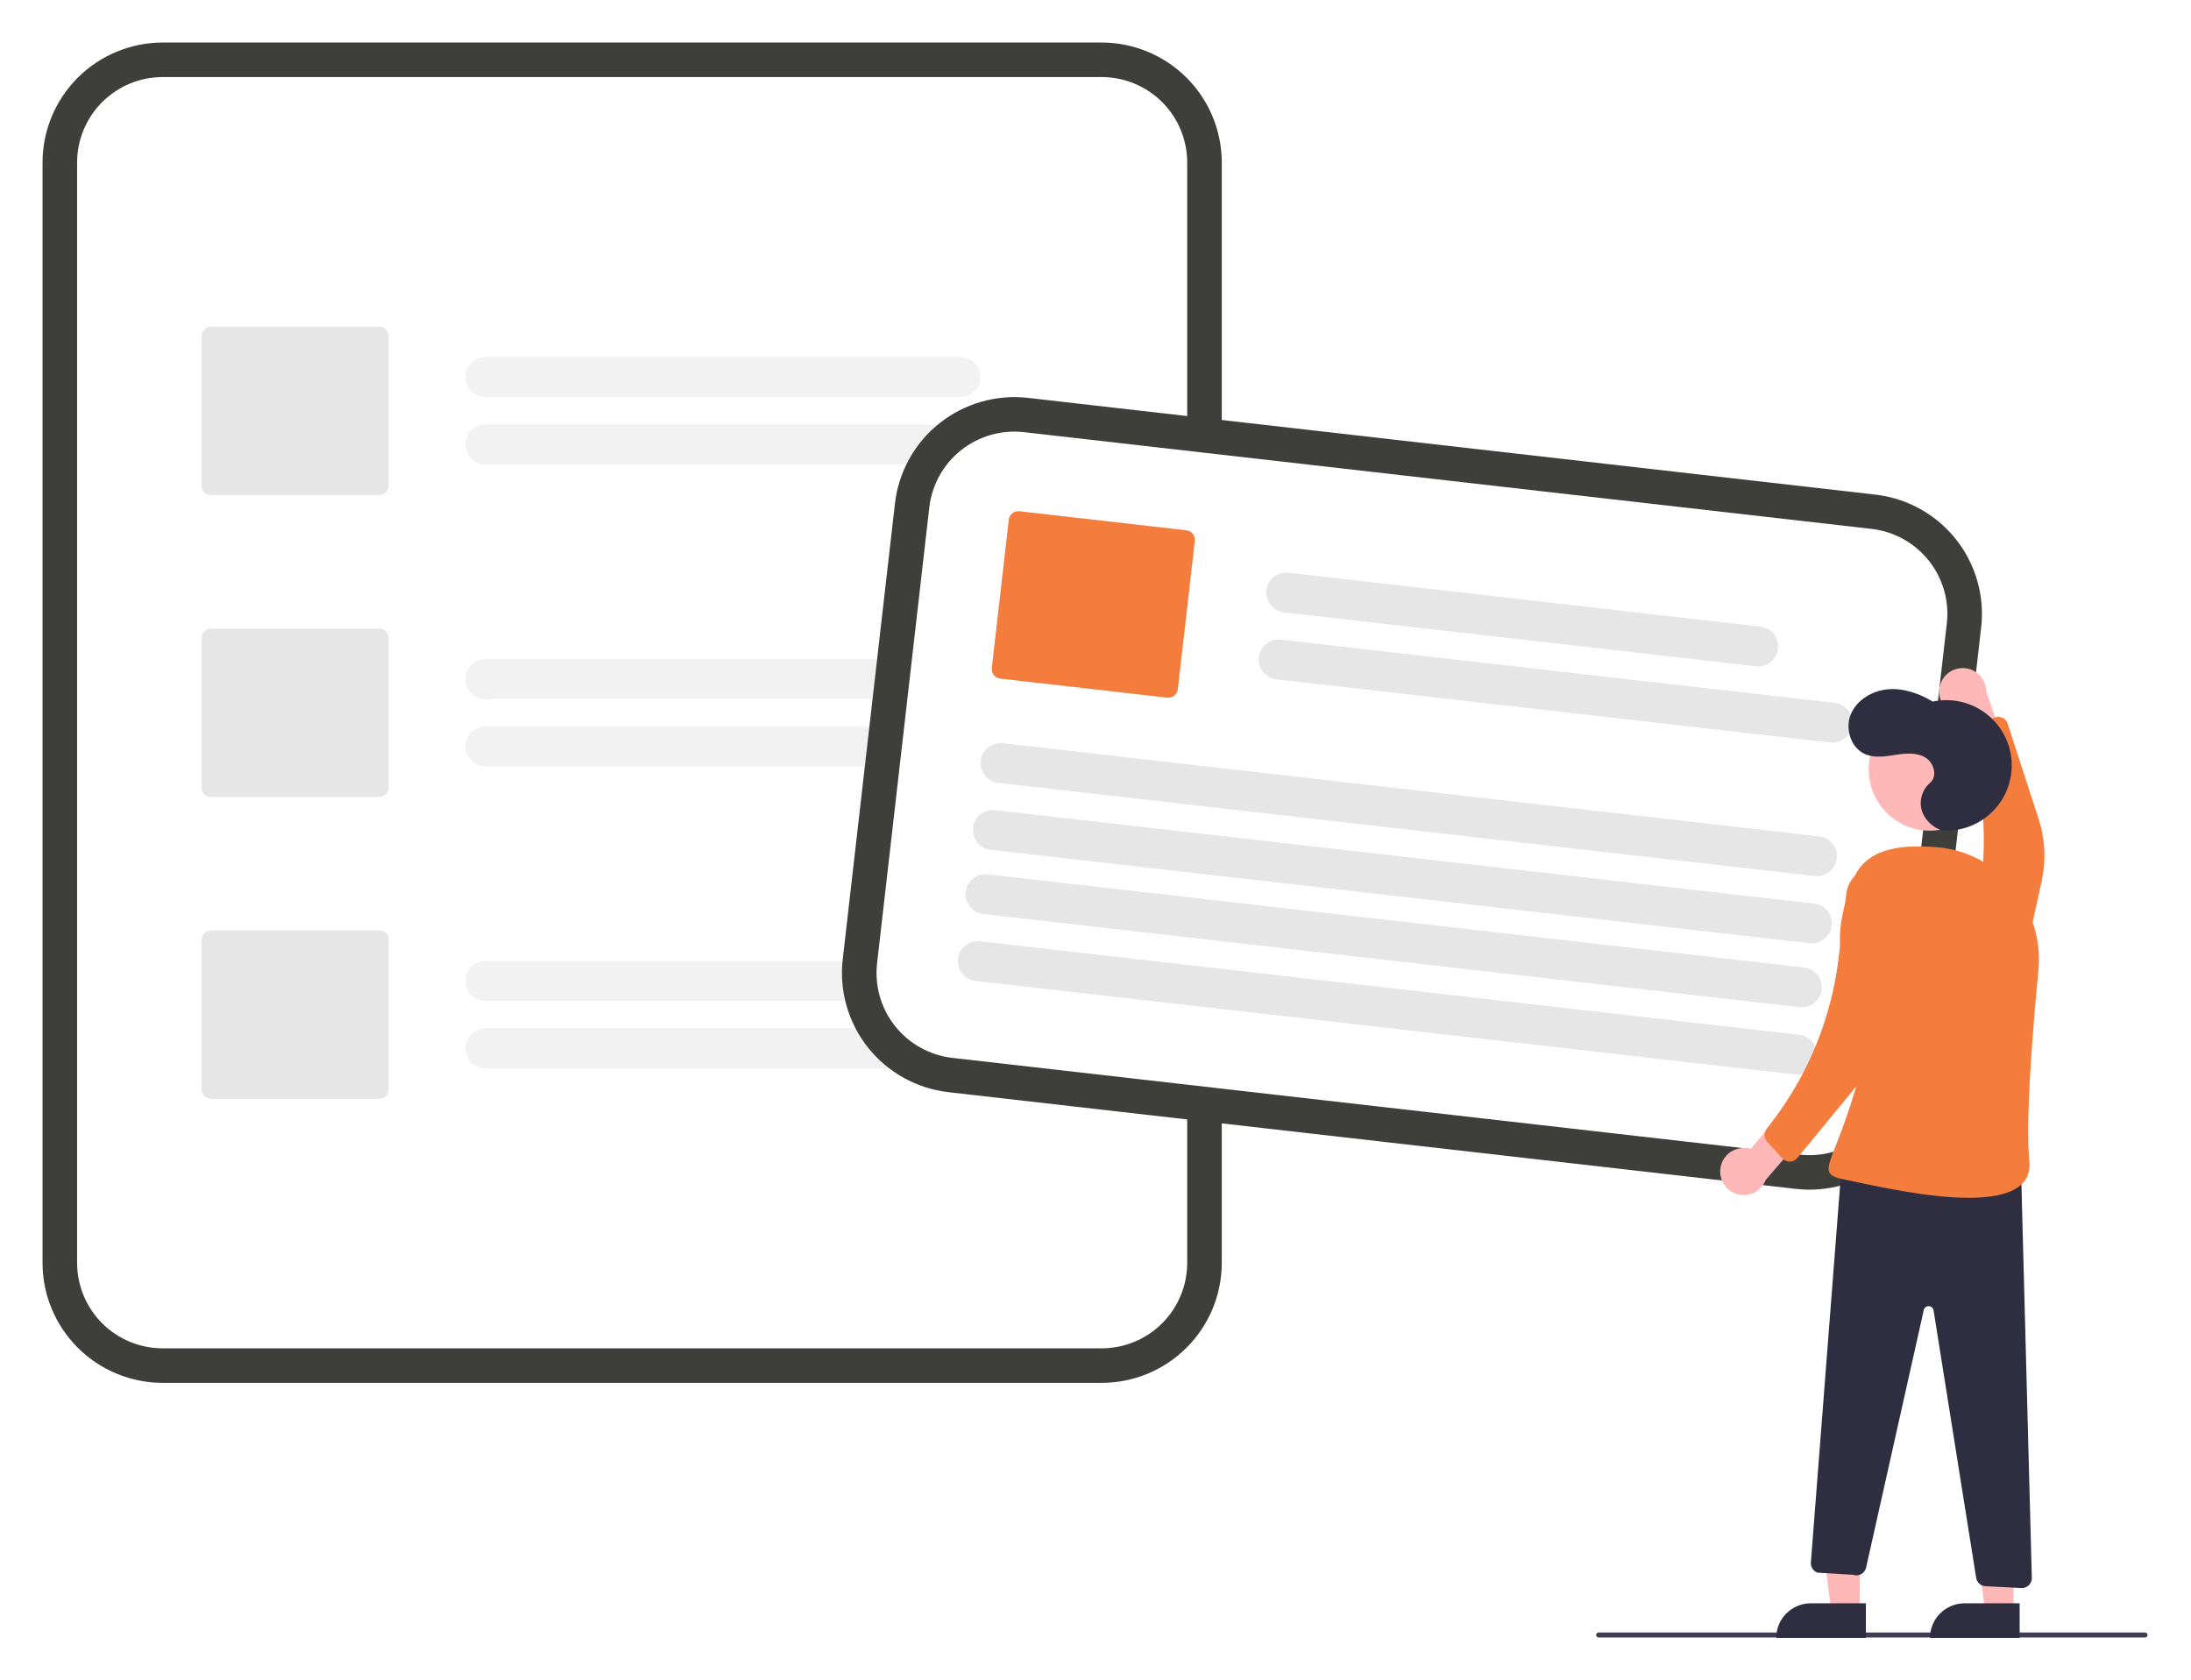 <svg width="206" height="158" viewBox="0 0 206 158" fill="none" xmlns="http://www.w3.org/2000/svg">
<g clip-path="url(#clip0_129_94)" filter="url(#filter0_d_129_94)">
<path d="M103.581 0H15.291C12.297 0.003 9.427 1.192 7.311 3.305C5.194 5.418 4.003 8.282 4 11.27V114.751C4.003 117.739 5.194 120.604 7.311 122.717C9.427 124.83 12.297 126.018 15.291 126.022H103.581C106.574 126.018 109.444 124.83 111.561 122.717C113.678 120.604 114.868 117.739 114.872 114.751V11.27C114.868 8.282 113.678 5.418 111.561 3.305C109.444 1.192 106.574 0.003 103.581 0Z" fill="#3E3F3A"/>
<path d="M103.581 3.245H15.291C13.159 3.247 11.116 4.093 9.608 5.598C8.101 7.102 7.253 9.142 7.25 11.27V114.751C7.253 116.879 8.101 118.919 9.608 120.424C11.116 121.928 13.159 122.775 15.291 122.777H103.581C105.713 122.775 107.757 121.928 109.264 120.424C110.771 118.919 111.619 116.879 111.622 114.751V11.27C111.619 9.142 110.771 7.102 109.264 5.598C107.757 4.093 105.713 3.247 103.581 3.245Z" fill="white"/>
<path d="M90.293 33.334H45.646C45.147 33.334 44.669 33.136 44.316 32.784C43.964 32.432 43.766 31.955 43.766 31.457C43.766 30.959 43.964 30.482 44.316 30.13C44.669 29.778 45.147 29.58 45.646 29.58H90.293C90.54 29.58 90.785 29.629 91.013 29.723C91.241 29.818 91.448 29.956 91.623 30.13C91.798 30.304 91.936 30.511 92.031 30.739C92.125 30.967 92.174 31.211 92.174 31.457C92.174 31.704 92.125 31.948 92.031 32.175C91.936 32.403 91.798 32.61 91.623 32.784C91.448 32.959 91.241 33.097 91.013 33.191C90.785 33.285 90.54 33.334 90.293 33.334Z" fill="#F2F2F2"/>
<path d="M98.049 39.668H45.645C45.147 39.668 44.669 39.47 44.317 39.118C43.965 38.766 43.767 38.289 43.767 37.791C43.767 37.294 43.965 36.817 44.317 36.465C44.669 36.113 45.147 35.915 45.645 35.915H98.049C98.547 35.915 99.025 36.113 99.377 36.465C99.729 36.817 99.927 37.294 99.927 37.791C99.927 38.289 99.729 38.766 99.377 39.118C99.025 39.47 98.547 39.668 98.049 39.668Z" fill="#F2F2F2"/>
<path d="M90.293 61.721H45.646C45.147 61.721 44.669 61.523 44.316 61.171C43.964 60.819 43.766 60.342 43.766 59.844C43.766 59.346 43.964 58.869 44.316 58.517C44.669 58.165 45.147 57.967 45.646 57.967H90.293C90.54 57.967 90.785 58.016 91.013 58.11C91.241 58.204 91.448 58.342 91.623 58.517C91.798 58.691 91.936 58.898 92.031 59.126C92.125 59.353 92.174 59.597 92.174 59.844C92.174 60.09 92.125 60.334 92.031 60.562C91.936 60.79 91.798 60.996 91.623 61.171C91.448 61.345 91.241 61.483 91.013 61.578C90.785 61.672 90.54 61.721 90.293 61.721Z" fill="#F2F2F2"/>
<path d="M98.049 68.055H45.645C45.147 68.054 44.669 67.856 44.317 67.504C43.965 67.152 43.767 66.675 43.767 66.178C43.767 65.68 43.965 65.203 44.317 64.852C44.669 64.5 45.147 64.302 45.645 64.301H98.049C98.547 64.302 99.025 64.5 99.377 64.852C99.729 65.203 99.927 65.68 99.927 66.178C99.927 66.675 99.729 67.152 99.377 67.504C99.025 67.856 98.547 68.054 98.049 68.055Z" fill="#F2F2F2"/>
<path d="M90.293 90.107H45.646C45.147 90.107 44.669 89.909 44.316 89.557C43.964 89.205 43.766 88.728 43.766 88.23C43.766 87.732 43.964 87.255 44.316 86.903C44.669 86.551 45.147 86.353 45.646 86.353H90.293C90.541 86.353 90.785 86.401 91.014 86.496C91.242 86.59 91.45 86.728 91.624 86.902C91.799 87.077 91.938 87.284 92.032 87.511C92.127 87.739 92.176 87.984 92.176 88.23C92.176 88.477 92.127 88.721 92.032 88.949C91.938 89.177 91.799 89.384 91.624 89.558C91.45 89.732 91.242 89.871 91.014 89.965C90.785 90.059 90.541 90.107 90.293 90.107Z" fill="#F2F2F2"/>
<path d="M98.049 96.441H45.645C45.147 96.441 44.669 96.243 44.317 95.891C43.965 95.539 43.767 95.062 43.767 94.564C43.767 94.067 43.965 93.59 44.317 93.238C44.669 92.886 45.147 92.688 45.645 92.688H98.049C98.547 92.688 99.025 92.886 99.377 93.238C99.729 93.59 99.927 94.067 99.927 94.564C99.927 95.062 99.729 95.539 99.377 95.891C99.025 96.243 98.547 96.441 98.049 96.441Z" fill="#F2F2F2"/>
<path d="M35.644 42.544H19.844C19.605 42.543 19.376 42.448 19.207 42.28C19.038 42.111 18.943 41.882 18.942 41.644V27.605C18.943 27.366 19.038 27.137 19.207 26.969C19.376 26.8 19.605 26.705 19.844 26.705H35.644C35.883 26.705 36.112 26.8 36.282 26.969C36.451 27.137 36.546 27.366 36.546 27.605V41.644C36.546 41.882 36.451 42.111 36.282 42.28C36.112 42.448 35.883 42.543 35.644 42.544Z" fill="#E6E6E6"/>
<path d="M35.644 70.93H19.844C19.605 70.93 19.376 70.835 19.207 70.666C19.038 70.498 18.943 70.269 18.942 70.03V55.991C18.943 55.753 19.038 55.524 19.207 55.355C19.376 55.187 19.605 55.092 19.844 55.091H35.644C35.883 55.092 36.112 55.187 36.282 55.355C36.451 55.524 36.546 55.753 36.546 55.991V70.03C36.546 70.269 36.451 70.498 36.282 70.666C36.112 70.835 35.883 70.93 35.644 70.93Z" fill="#E6E6E6"/>
<path d="M35.644 99.317H19.844C19.605 99.316 19.376 99.221 19.207 99.053C19.038 98.884 18.943 98.655 18.942 98.417V84.378C18.943 84.139 19.038 83.91 19.207 83.742C19.376 83.573 19.605 83.478 19.844 83.478H35.644C35.883 83.478 36.112 83.573 36.282 83.742C36.451 83.91 36.546 84.139 36.546 84.378V98.417C36.546 98.655 36.451 98.884 36.282 99.053C36.112 99.221 35.883 99.316 35.644 99.317Z" fill="#E6E6E6"/>
<path d="M181.359 97.869L182.059 91.754L185.571 61.098L186.272 54.983C186.609 52.014 185.752 49.033 183.889 46.694C182.027 44.355 179.31 42.849 176.337 42.506L96.647 33.41C93.672 33.074 90.686 33.929 88.342 35.788C85.999 37.648 84.49 40.359 84.146 43.327L84.144 43.343L79.235 86.196L79.233 86.212C78.897 89.181 79.754 92.162 81.616 94.502C83.479 96.841 86.195 98.347 89.168 98.69L168.858 107.786C171.833 108.122 174.82 107.266 177.163 105.407C179.507 103.548 181.016 100.837 181.359 97.869Z" fill="#3E3F3A"/>
<path d="M178.13 97.5L178.959 90.258L182.213 61.857L183.042 54.615C183.282 52.501 182.672 50.378 181.346 48.712C180.019 47.046 178.085 45.973 175.967 45.729L96.278 36.633C94.159 36.394 92.032 37.003 90.364 38.327C88.695 39.651 87.62 41.582 87.376 43.696L87.374 43.711L82.465 86.565L82.463 86.581C82.223 88.695 82.833 90.818 84.159 92.484C85.486 94.15 87.42 95.222 89.538 95.466L169.228 104.562C171.346 104.802 173.473 104.193 175.142 102.869C176.81 101.545 177.885 99.614 178.13 97.5Z" fill="white"/>
<path d="M165.085 58.644L120.727 53.581C120.481 53.553 120.244 53.477 120.027 53.358C119.811 53.238 119.621 53.078 119.467 52.885C119.313 52.691 119.199 52.47 119.131 52.233C119.063 51.996 119.042 51.748 119.07 51.503C119.098 51.258 119.175 51.021 119.294 50.805C119.414 50.589 119.576 50.4 119.769 50.246C119.963 50.093 120.185 49.979 120.422 49.911C120.66 49.844 120.908 49.823 121.154 49.852L165.513 54.915C166.008 54.972 166.46 55.222 166.77 55.612C167.079 56.002 167.222 56.498 167.165 56.992C167.108 57.486 166.858 57.938 166.468 58.248C166.078 58.557 165.58 58.7 165.085 58.644Z" fill="#E6E6E6"/>
<path d="M172.07 65.817L120.006 59.874C119.76 59.846 119.523 59.77 119.307 59.651C119.09 59.532 118.9 59.371 118.746 59.178C118.592 58.985 118.478 58.763 118.41 58.526C118.342 58.289 118.322 58.041 118.35 57.796C118.378 57.551 118.454 57.314 118.574 57.098C118.694 56.883 118.855 56.693 119.048 56.539C119.242 56.386 119.464 56.272 119.701 56.205C119.939 56.137 120.188 56.117 120.433 56.145L172.497 62.087C172.743 62.115 172.98 62.191 173.196 62.311C173.412 62.431 173.602 62.591 173.756 62.784C173.909 62.977 174.023 63.199 174.091 63.435C174.159 63.672 174.18 63.92 174.152 64.165C174.124 64.41 174.048 64.647 173.928 64.863C173.808 65.078 173.647 65.268 173.454 65.421C173.26 65.575 173.039 65.689 172.801 65.756C172.564 65.824 172.316 65.845 172.07 65.817Z" fill="#E6E6E6"/>
<path d="M170.619 78.368L93.86 69.607C93.365 69.55 92.912 69.299 92.603 68.91C92.293 68.52 92.15 68.024 92.207 67.529C92.264 67.035 92.514 66.584 92.904 66.274C93.294 65.964 93.792 65.822 94.287 65.878L171.046 74.639C171.291 74.667 171.529 74.743 171.745 74.862C171.961 74.981 172.152 75.142 172.305 75.335C172.459 75.528 172.573 75.75 172.641 75.987C172.709 76.224 172.73 76.472 172.702 76.717C172.674 76.962 172.598 77.199 172.478 77.415C172.358 77.63 172.197 77.82 172.003 77.974C171.81 78.127 171.588 78.241 171.35 78.308C171.113 78.376 170.864 78.397 170.619 78.368H170.619Z" fill="#E6E6E6"/>
<path d="M170.144 84.689L93.138 75.9C92.643 75.843 92.191 75.592 91.881 75.203C91.572 74.813 91.429 74.317 91.486 73.823C91.542 73.328 91.793 72.877 92.183 72.567C92.573 72.257 93.07 72.115 93.566 72.171L170.571 80.96C171.066 81.017 171.518 81.268 171.828 81.658C172.138 82.047 172.28 82.544 172.224 83.038C172.167 83.532 171.916 83.984 171.526 84.293C171.136 84.603 170.639 84.746 170.144 84.689Z" fill="#E6E6E6"/>
<path d="M169.206 90.7L92.447 81.939C92.201 81.911 91.964 81.835 91.748 81.716C91.531 81.596 91.341 81.435 91.187 81.242C91.033 81.049 90.919 80.828 90.851 80.591C90.783 80.354 90.762 80.106 90.79 79.861C90.819 79.615 90.895 79.378 91.015 79.163C91.135 78.947 91.296 78.757 91.489 78.604C91.683 78.451 91.905 78.337 92.142 78.269C92.38 78.201 92.629 78.181 92.874 78.209L169.633 86.971C170.128 87.028 170.58 87.278 170.89 87.668C171.2 88.058 171.342 88.554 171.286 89.048C171.229 89.542 170.978 89.994 170.588 90.304C170.198 90.613 169.701 90.756 169.206 90.7V90.7Z" fill="#E6E6E6"/>
<path d="M168.731 97.021L91.726 88.232C91.231 88.175 90.779 87.924 90.469 87.534C90.159 87.145 90.017 86.648 90.073 86.154C90.13 85.66 90.381 85.208 90.771 84.899C91.161 84.589 91.658 84.446 92.153 84.502L169.159 93.292C169.404 93.32 169.642 93.395 169.858 93.515C170.074 93.634 170.265 93.795 170.418 93.988C170.572 94.181 170.686 94.403 170.754 94.64C170.823 94.877 170.843 95.125 170.815 95.37C170.787 95.615 170.711 95.852 170.591 96.068C170.471 96.283 170.31 96.473 170.116 96.626C169.923 96.78 169.701 96.894 169.463 96.961C169.226 97.029 168.977 97.049 168.731 97.021Z" fill="#E6E6E6"/>
<path d="M109.742 61.597L94.044 59.805C93.806 59.778 93.589 59.657 93.441 59.471C93.292 59.284 93.224 59.046 93.25 58.809L94.848 44.861C94.876 44.624 94.996 44.407 95.183 44.259C95.37 44.11 95.609 44.042 95.846 44.069L111.544 45.861C111.782 45.888 111.999 46.008 112.148 46.195C112.296 46.382 112.365 46.62 112.338 46.857L110.74 60.805C110.713 61.042 110.592 61.258 110.405 61.407C110.218 61.555 109.979 61.623 109.742 61.597Z" fill="#F47C3C"/>
<path d="M201.682 149.963H150.301C150.239 149.963 150.179 149.938 150.135 149.894C150.091 149.85 150.066 149.791 150.066 149.729C150.066 149.667 150.091 149.607 150.135 149.563C150.179 149.519 150.239 149.495 150.301 149.495H201.682C201.744 149.495 201.804 149.519 201.848 149.563C201.892 149.607 201.916 149.667 201.916 149.729C201.916 149.791 201.892 149.85 201.848 149.894C201.804 149.938 201.744 149.963 201.682 149.963Z" fill="#3F3D56"/>
<path d="M182.389 60.495C182.31 60.806 182.3 61.131 182.36 61.446C182.421 61.762 182.55 62.06 182.738 62.32C182.926 62.58 183.169 62.796 183.45 62.953C183.731 63.109 184.043 63.202 184.364 63.225L185.953 67.985L189.087 67.727L186.748 61.035C186.751 60.495 186.555 59.972 186.198 59.566C185.84 59.16 185.346 58.899 184.809 58.832C184.271 58.766 183.728 58.898 183.282 59.205C182.836 59.511 182.518 59.97 182.389 60.495Z" fill="#FFB8B8"/>
<path d="M184.789 91.671C185.156 92.008 185.606 92.242 186.093 92.35C186.58 92.457 187.087 92.435 187.562 92.285C188.037 92.135 188.465 91.862 188.801 91.494C189.137 91.126 189.37 90.677 189.476 90.19L191.959 78.838C192.383 76.897 192.283 74.879 191.669 72.989L188.764 64.048C188.722 63.92 188.653 63.802 188.562 63.703C188.47 63.604 188.358 63.525 188.234 63.473C188.109 63.421 187.975 63.397 187.84 63.401C187.704 63.406 187.572 63.439 187.451 63.5L185.555 64.447C185.359 64.545 185.203 64.709 185.115 64.91C185.027 65.111 185.013 65.336 185.074 65.546L185.265 66.203C186.855 71.659 186.938 77.443 185.507 82.943L183.963 88.875C183.833 89.372 183.842 89.895 183.987 90.388C184.133 90.88 184.41 91.324 184.789 91.671Z" fill="#F47C3C"/>
<path d="M174.857 147.514L172.175 147.514L170.899 137.187L174.858 137.187L174.857 147.514Z" fill="#FFB8B8"/>
<path d="M170.259 146.749H175.432V150H167.002C167.002 149.573 167.086 149.15 167.25 148.756C167.414 148.361 167.653 148.003 167.956 147.701C168.258 147.399 168.617 147.159 169.013 146.996C169.408 146.833 169.831 146.749 170.259 146.749Z" fill="#2F2E41"/>
<path d="M189.314 147.514L186.632 147.514L185.356 137.187L189.315 137.187L189.314 147.514Z" fill="#FFB8B8"/>
<path d="M184.716 146.749H189.889V150H181.459C181.459 149.573 181.543 149.15 181.707 148.756C181.871 148.361 182.11 148.003 182.413 147.701C182.715 147.399 183.074 147.159 183.47 146.996C183.865 146.833 184.288 146.749 184.716 146.749Z" fill="#2F2E41"/>
<path d="M181.459 74.102C184.641 74.102 187.221 71.527 187.221 68.351C187.221 65.174 184.641 62.599 181.459 62.599C178.276 62.599 175.696 65.174 175.696 68.351C175.696 71.527 178.276 74.102 181.459 74.102Z" fill="#FFB8B8"/>
<path d="M161.756 105.862C161.796 105.543 161.906 105.238 162.077 104.966C162.248 104.694 162.477 104.464 162.748 104.29C163.018 104.116 163.324 104.004 163.643 103.961C163.961 103.918 164.286 103.945 164.593 104.04L167.813 100.187L170.636 101.569L166.012 106.947C165.817 107.451 165.444 107.867 164.962 108.115C164.481 108.362 163.926 108.425 163.401 108.292C162.876 108.158 162.419 107.837 162.116 107.389C161.812 106.941 161.684 106.398 161.756 105.862Z" fill="#FFB8B8"/>
<path d="M182.862 74.102C183.729 74.121 184.59 73.956 185.389 73.619C186.188 73.282 186.907 72.779 187.497 72.145C188.088 71.511 188.538 70.759 188.816 69.939C189.095 69.12 189.197 68.25 189.115 67.388C189.033 66.526 188.77 65.691 188.342 64.938C187.914 64.185 187.331 63.531 186.631 63.019C185.932 62.506 185.132 62.148 184.283 61.966C183.435 61.785 182.558 61.785 181.71 61.965C180.443 61.197 178.969 60.681 177.493 60.812C176.016 60.944 174.556 61.819 174.003 63.192C173.451 64.565 174.044 66.375 175.417 66.933C176.298 67.291 177.292 67.118 178.231 66.974C179.17 66.829 180.195 66.735 181.013 67.219C181.83 67.703 182.198 69 181.466 69.605C181.078 69.938 180.8 70.382 180.671 70.876C180.542 71.371 180.567 71.893 180.742 72.373C181.11 73.323 182.114 74.086 182.862 74.102Z" fill="#2F2E41"/>
<path d="M190.011 105.635L191.034 144.355C191.037 144.484 191.014 144.612 190.965 144.732C190.916 144.852 190.843 144.96 190.751 145.05C190.658 145.14 190.548 145.21 190.427 145.256C190.306 145.301 190.177 145.322 190.048 145.315L186.68 145.144C186.465 145.133 186.261 145.048 186.101 144.905C185.941 144.761 185.835 144.567 185.801 144.355L181.796 119.206C181.779 119.098 181.725 119 181.643 118.928C181.561 118.856 181.457 118.815 181.347 118.811C181.238 118.808 181.131 118.843 181.045 118.91C180.959 118.976 180.899 119.071 180.875 119.177L175.453 143.392C175.424 143.521 175.368 143.643 175.289 143.749C175.209 143.855 175.108 143.943 174.991 144.007C174.875 144.071 174.746 144.11 174.614 144.121C174.482 144.132 174.348 144.114 174.223 144.07L170.881 143.866C170.688 143.797 170.523 143.667 170.41 143.496C170.298 143.325 170.245 143.121 170.26 142.917L173.177 105.268L190.011 105.635Z" fill="#2F2E41"/>
<path d="M191.652 87.244C192.216 81.376 187.894 76.069 182.003 75.651C179.465 75.472 175.525 75.407 174.226 78.728C170.313 88.731 177.163 88.488 174.803 97.154C172.443 105.821 170.359 106.318 173.597 106.943C176.835 107.569 191.396 111.263 190.798 105.164C190.431 101.414 191.09 93.097 191.652 87.244Z" fill="#F47C3C"/>
<path d="M175.388 77.71C175.853 77.531 176.357 77.477 176.85 77.554C177.343 77.631 177.806 77.836 178.194 78.149C178.582 78.462 178.88 78.872 179.059 79.337C179.237 79.801 179.29 80.305 179.211 80.796L177.372 92.269C177.057 94.231 176.226 96.075 174.963 97.611L168.99 104.876C168.904 104.98 168.797 105.065 168.675 105.124C168.554 105.183 168.421 105.215 168.286 105.218C168.151 105.221 168.017 105.195 167.893 105.142C167.769 105.088 167.658 105.009 167.567 104.908L166.148 103.336C166.001 103.173 165.916 102.964 165.908 102.745C165.9 102.526 165.968 102.311 166.102 102.137L166.52 101.596C169.995 97.094 172.187 91.74 172.865 86.098L173.596 80.012C173.658 79.502 173.857 79.019 174.172 78.613C174.488 78.208 174.908 77.896 175.388 77.71Z" fill="#F47C3C"/>
</g>
<defs>
<filter id="filter0_d_129_94" x="0" y="0" width="205.917" height="158" filterUnits="userSpaceOnUse" color-interpolation-filters="sRGB">
<feFlood flood-opacity="0" result="BackgroundImageFix"/>
<feColorMatrix in="SourceAlpha" type="matrix" values="0 0 0 0 0 0 0 0 0 0 0 0 0 0 0 0 0 0 127 0" result="hardAlpha"/>
<feOffset dy="4"/>
<feGaussianBlur stdDeviation="2"/>
<feComposite in2="hardAlpha" operator="out"/>
<feColorMatrix type="matrix" values="0 0 0 0 0 0 0 0 0 0 0 0 0 0 0 0 0 0 0.25 0"/>
<feBlend mode="normal" in2="BackgroundImageFix" result="effect1_dropShadow_129_94"/>
<feBlend mode="normal" in="SourceGraphic" in2="effect1_dropShadow_129_94" result="shape"/>
</filter>
<clipPath id="clip0_129_94">
<rect width="197.917" height="150" fill="white" transform="translate(4)"/>
</clipPath>
</defs>
</svg>
